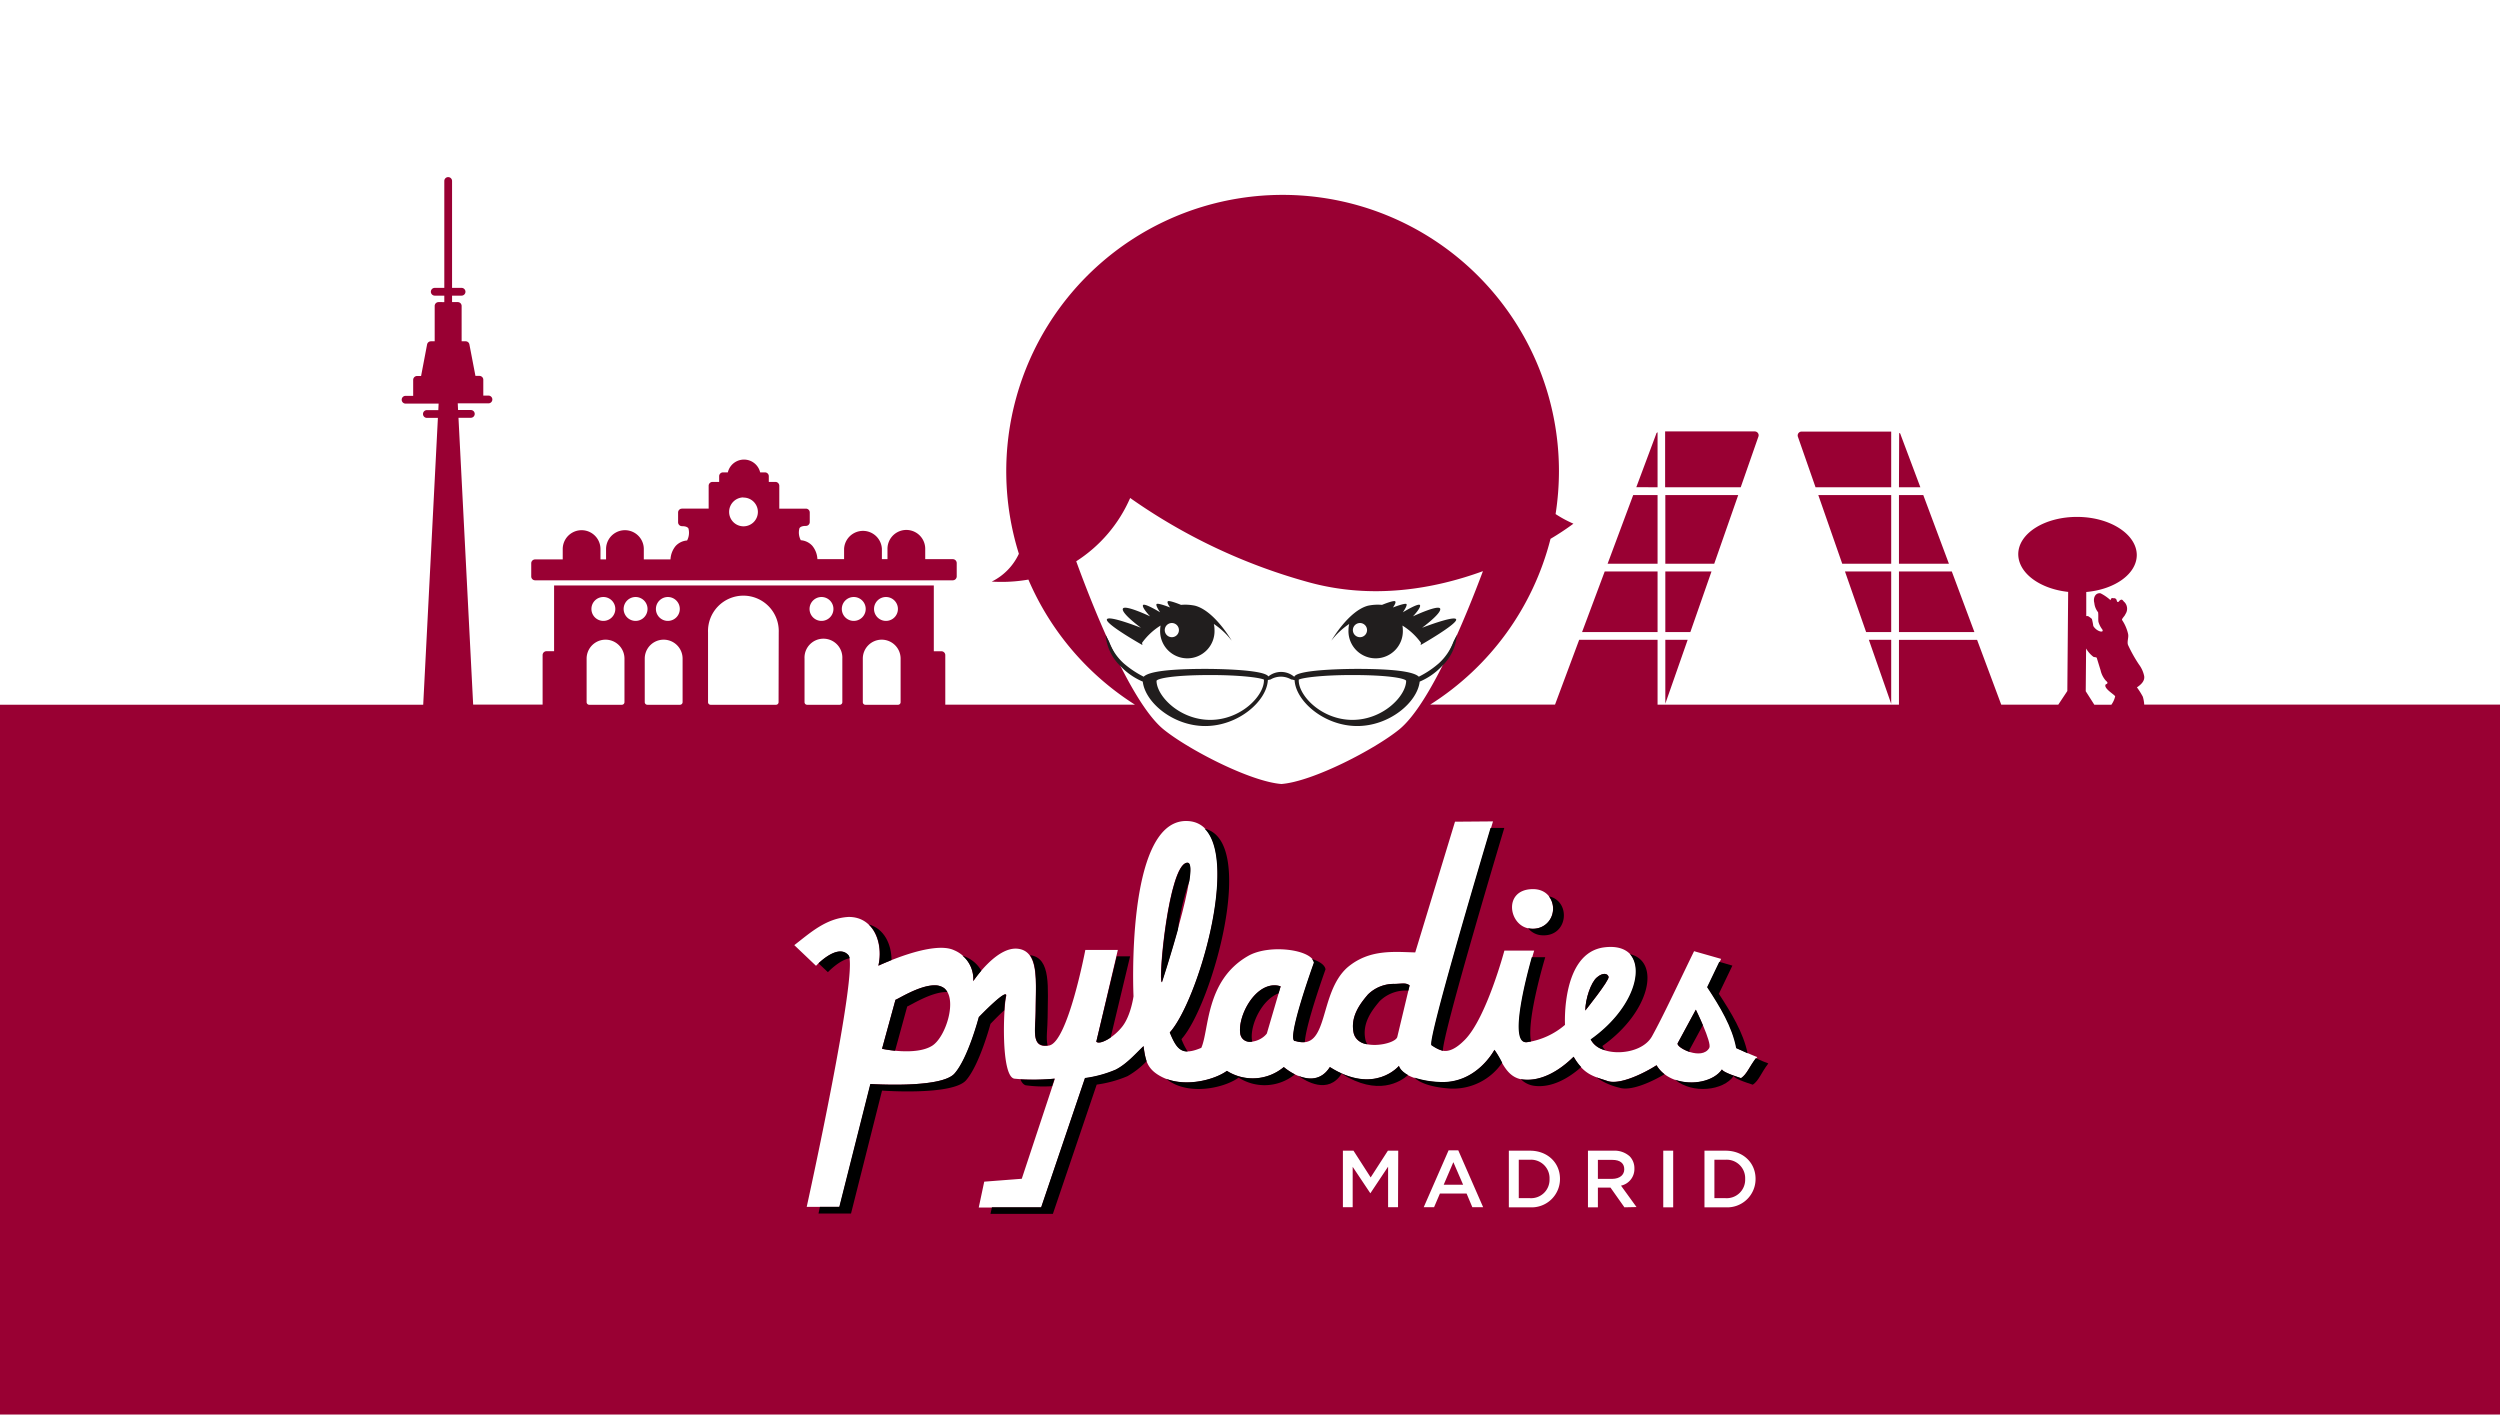 <svg id="svg35" xmlns="http://www.w3.org/2000/svg" viewBox="0 0 483.45 273.54"><defs><style>.cls-1{fill:#903;}.cls-2{fill:#211e1e;}</style></defs><title>pyladies</title><polygon class="cls-1" points="279.18 229.11 282.94 229.11 281.05 224.74 279.18 229.11"/><path class="cls-1" d="M295.86,224.27H293.7v7.43h2.16a3.57,3.57,0,0,0,3.79-3.69v0A3.58,3.58,0,0,0,295.86,224.27Z"/><path class="cls-1" d="M333.68,224.27h-2.15v7.43h2.15a3.57,3.57,0,0,0,3.8-3.69v0A3.58,3.58,0,0,0,333.68,224.27Z"/><path class="cls-1" d="M314.1,226.11v0c0-1.17-.84-1.81-2.27-1.81H309v3.67h2.81C313.22,227.94,314.1,227.22,314.1,226.11Z"/><polygon class="cls-1" points="365.72 123.73 361.4 123.73 365.72 136.1 365.72 123.73"/><polygon class="cls-1" points="377.44 110.51 367.22 110.51 367.22 122.23 381.81 122.23 377.44 110.51"/><path class="cls-1" d="M367.22,94.23h4.14L367.52,84v0l0-.05a1,1,0,0,0-.11-.17l-.06,0-.09-.07Z"/><path class="cls-1" d="M351.09,94.23h14.63V83.46l-17.34,0h0a.75.75,0,0,0-.7,1Z"/><polygon class="cls-1" points="367.22 109.01 376.88 109.01 371.92 95.73 367.22 95.73 367.22 109.01"/><polygon class="cls-1" points="356.25 109.01 365.72 109.01 365.72 95.73 351.62 95.73 356.25 109.01"/><polygon class="cls-1" points="356.78 110.51 360.87 122.23 365.72 122.23 365.72 110.51 356.78 110.51"/><polygon class="cls-1" points="320.54 122.23 320.54 110.51 310.32 110.51 305.94 122.23 320.54 122.23"/><polygon class="cls-1" points="322.04 122.23 326.88 122.23 330.97 110.51 322.04 110.51 322.04 122.23"/><path class="cls-1" d="M320.54,94.23V83.59l-.1.06-.06.06a1,1,0,0,0-.11.17l0,.05v0l-3.84,10.28Z"/><polygon class="cls-1" points="322.04 95.73 322.04 109.01 331.5 109.01 336.14 95.73 322.04 95.73"/><path class="cls-1" d="M322,94.23h14.62l3.42-9.8a.72.72,0,0,0-.09-.68.75.75,0,0,0-.61-.32h0l-17.34,0Z"/><polygon class="cls-1" points="315.83 95.73 310.88 109.01 320.54 109.01 320.54 95.73 315.83 95.73"/><polygon class="cls-1" points="326.36 123.73 322.04 123.73 322.04 136.08 326.36 123.73"/><path class="cls-1" d="M103.47,112.22h80.79a.76.76,0,0,0,.75-.75v-2.59a.76.76,0,0,0-.75-.75h-5.34v-2a3.65,3.65,0,1,0-7.3,0v2h-1.08v-2a3.66,3.66,0,0,0-7.31,0v2h-5.16a4.4,4.4,0,0,0-1-2.6,3.34,3.34,0,0,0-2.21-1.06,3.15,3.15,0,0,1-.26-2.33c.18-.29.6-.44,1.24-.44a.74.74,0,0,0,.75-.75V99.11a.74.74,0,0,0-.75-.75H150.7V93.94a.76.76,0,0,0-.75-.75h-1.28V92.1a.74.74,0,0,0-.75-.75H147a3.21,3.21,0,0,0-6.25,0h-.93a.74.74,0,0,0-.75.75v1.09h-1.28a.75.75,0,0,0-.75.75v4.42h-5.16a.75.75,0,0,0-.75.75V101a.75.75,0,0,0,.75.75c.65,0,1.07.15,1.25.44a3.21,3.21,0,0,1-.26,2.33,3.34,3.34,0,0,0-2.21,1.06,4.42,4.42,0,0,0-1,2.6h-5.16v-2a3.65,3.65,0,1,0-7.3,0v2h-1.08v-2a3.65,3.65,0,0,0-7.3,0v2h-5.34a.75.75,0,0,0-.75.75v2.59A.75.75,0,0,0,103.47,112.22Zm40.28-16A2.78,2.78,0,1,1,141,99,2.79,2.79,0,0,1,143.75,96.19Z"/><path class="cls-1" d="M414.65,136.26a6.69,6.69,0,0,0-.27-1.53,14.42,14.42,0,0,0-1.14-1.81c.74-.49,1.56-1.21,1.4-2.19a5.63,5.63,0,0,0-1-2.22,27.27,27.27,0,0,1-2.12-3.78c-.24-.66.18-1.5,0-2.18a7.92,7.92,0,0,0-1.14-2.63c-.17-.22.55-.83.62-1.14a1.85,1.85,0,0,0-.14-2.31c-.38-.3-.43-.79-1-.3-.23.33-.42.36-.53-.06a.52.52,0,0,0-.64-.42c-.34-.12-.49.06-.55.38a8.77,8.77,0,0,0-1.94-1.34c-1-.14-1.47.89-1.2,1.87a3.39,3.39,0,0,0,.73,1.8c.08.59,0,1.23.06,1.82a4.37,4.37,0,0,0,.76,1.51c.4.75-1.11.42-1.75-.68a12.12,12.12,0,0,0-.27-1.36,5.29,5.29,0,0,0-.73-.54.86.86,0,0,0-.36,0l0-4.67c5.51-.49,9.74-3.48,9.77-7.13,0-4-5.09-7.34-11.41-7.39s-11.48,3.15-11.51,7.19c0,3.66,4.16,6.72,9.65,7.31l-.16,19.17-1.75,2.64H387l-4.67-12.53H367.22v12.53H320.54V123.73H305.38l-4.67,12.53H276.57a53.51,53.51,0,0,0,23.27-32.06,51.44,51.44,0,0,0,4.43-2.93,22.84,22.84,0,0,1-3.45-1.86,54.41,54.41,0,0,0,.65-8.32,53.44,53.44,0,1,0-104.44,16,11.29,11.29,0,0,1-5.25,5.38,30.42,30.42,0,0,0,7.09-.39,53.7,53.7,0,0,0,20.61,24.19H182.8v-9.58a.75.75,0,0,0-.75-.75h-1.47V113.22H107.15v12.71h-1.47a.75.75,0,0,0-.75.75v9.58H91.5L88.66,80.79h2.39a.75.75,0,0,0,0-1.5H88.58L88.52,78h5.94a.75.75,0,1,0,0-1.5h-1V73.44a.71.71,0,0,0-.22-.53.75.75,0,0,0-.53-.22h-.77l-1.17-6.1A.74.74,0,0,0,90,66h-.73V59.17a.75.75,0,0,0-.75-.75H87.42V57.17h1.84a.75.75,0,0,0,0-1.5H87.42V35a.75.75,0,0,0-1.5,0V55.67H84.07a.75.75,0,0,0,0,1.5h1.85v1.25H84.81a.75.75,0,0,0-.75.75V66h-.73a.76.76,0,0,0-.74.61l-1.16,6.1h-.78a.76.76,0,0,0-.75.75v3.09H78.43a.75.75,0,0,0,0,1.5h6.39l-.06,1.26H82.55a.75.75,0,0,0,0,1.5h2.13l-2.84,55.47H0V273.54H483.45V136.26Zm-118.4,35.68c5.66-.19,5.33,8.19-.38,7.63C291.79,179.16,290.58,172.12,296.25,171.94Zm-88.13-63.4A27.54,27.54,0,0,0,218.55,96.3a110.78,110.78,0,0,0,34.22,16.21c12.62,3.57,24.71,1.33,34-2.06-3.19,8.53-10.14,25.7-16.2,30.62-4.7,3.81-16.66,10.06-22.77,10.54-6.11-.48-18.07-6.73-22.77-10.54C218.47,135.75,210.86,116.07,208.12,108.54Zm-36.79,6.91a2.31,2.31,0,1,1-2.31,2.31A2.31,2.31,0,0,1,171.33,115.45Zm-.82,8.25a3.66,3.66,0,0,1,3.65,3.66v8.43a.5.5,0,0,1-.5.5h-6.31a.5.5,0,0,1-.5-.5v-8.43A3.66,3.66,0,0,1,170.51,123.7Zm-5.42-8.25a2.31,2.31,0,1,1-2.3,2.31A2.31,2.31,0,0,1,165.09,115.45Zm-6.23,0a2.31,2.31,0,1,1-2.31,2.31A2.32,2.32,0,0,1,158.86,115.45Zm-3.28,11.91a3.66,3.66,0,1,1,7.31,0v8.43a.5.5,0,0,1-.5.5h-6.31a.5.5,0,0,1-.5-.5Zm-26.43-11.91a2.31,2.31,0,1,1-2.31,2.31A2.32,2.32,0,0,1,129.15,115.45Zm-12.47,0a2.31,2.31,0,1,1-2.31,2.31A2.31,2.31,0,0,1,116.68,115.45Zm4.08,20.34a.51.51,0,0,1-.5.5h-6.32a.51.51,0,0,1-.5-.5v-8.43a3.66,3.66,0,0,1,7.32,0Zm2.15-15.72a2.31,2.31,0,1,1,2.31-2.31A2.31,2.31,0,0,1,122.91,120.07ZM132,135.79a.51.51,0,0,1-.5.5h-6.32a.51.51,0,0,1-.5-.5v-8.43a3.66,3.66,0,0,1,7.32,0Zm18.56,0a.5.5,0,0,1-.5.5H137.42a.5.5,0,0,1-.5-.5v-13.5a6.84,6.84,0,1,1,13.67,0Zm119.79,97.66h-1.92v-7.84L265,230.76H265l-3.42-5.12v7.81h-1.89V222.52h2.05l3.32,5.17,3.33-5.17h2Zm14.37,0-1.11-2.64h-5.16l-1.13,2.64h-2l4.81-11H282l4.81,11ZM301.67,228a5.48,5.48,0,0,1-5.81,5.47h-4.08V222.52h4.08c3.43,0,5.81,2.36,5.81,5.43Zm12.46,5.47-2.69-3.81H309v3.81h-1.92V222.52H312a4.38,4.38,0,0,1,3.15,1.09,3.3,3.3,0,0,1,.91,2.36v0a3.28,3.28,0,0,1-2.59,3.31l3,4.14Zm9.43,0h-1.92V222.52h1.92ZM339.49,228a5.47,5.47,0,0,1-5.81,5.47h-4.07V222.52h4.07c3.44,0,5.81,2.36,5.81,5.43Zm-2.8-19.49c-3.07-1-3.65-1.47-3.69-1.7-2.27,3.35-10,3.68-12.66-.82-2.07,1.35-7,3.9-9.49,3.05s-4.55-1.14-6.54-4.68c-2.66,2.64-6.17,4.77-9.68,4.42s-4.24-4-5.66-5.72c0,0-3.47,6.69-10.75,6.22s-7.69-3.15-7.69-3.15-4.71,5.7-13.36.23c-3.15,5-8.91,0-8.91,0a9.35,9.35,0,0,1-11,.74c-2.49,1.8-8.27,3.28-12.44,1.23-3.22-1.58-3.32-3.54-3.67-6-1.55,1.47-3.23,3.44-5.38,4.55a22.83,22.83,0,0,1-5.95,1.63l-8.47,25H189.27l1.06-5,7.26-.56L204,208.59a39.5,39.5,0,0,1-7.86,0c-2.63-.5-2.09-13.92-1.57-15.9s-5.25,4-5.25,4-2.09,8-4.72,10.93-16.25,2-16.25,2l-6,23.77H156s10.17-46.13,8.07-48.62-6.27,2-6.27,2l-4.2-4c3-2.3,6.08-5.2,10.47-5.45,5-.06,6.75,5.24,5.78,9.44,0,0,10.48-5,14.67-3a6,6,0,0,1,3.67,6s4.47-6.79,8.66-6.29,3.41,6.52,3.41,12c0,3.73-1,7.37,2.62,6.71s7-18.48,7-18.48h6.29L212,201.45c.7.67,3.44-.85,5.08-3s2.12-5.8,2.12-5.8-1.57-33.32,9.88-33.88h.55c12.06.49,2.64,34.17-3.39,40.86,1.43,3.49,2.44,4.54,6.07,3,1.54-3.46.79-13,9-17.74,4.13-2.41,12.43-1.25,12.82,1.29,0,0-5.65,15.63-3.55,15.14,6.51,2,4.33-9.23,10-14.25,4.19-3.54,8.91-3,13.1-2.89l7.69-25.28,7.35-.06s-12.87,42.83-11.81,43.3,2.65,2.74,6.39-1.09c4.16-4.25,7.62-17.22,7.62-17.22h5.76s-5.52,18.21-1.33,17.71a14.5,14.5,0,0,0,7.29-3.35s-.76-14,7.65-15c9.09-1.1,7.92,10.41-2.61,17.88,1.57,3.39,9.62,3.24,11.79-.68s4.89-9.8,8.13-16.45l5.23,1.49-2.62,5.46c2.5,3.81,4.84,7.65,5.62,11.79,0,0,2.65,1.24,4,1.74C338.25,206.27,337.9,207.65,336.69,208.49Zm71.62-72.23H405l-1.66-2.61.07-8.26a5.56,5.56,0,0,0,1.38,1.58c.21.16.69,0,.72.35l.7,2.27a4.52,4.52,0,0,0,1,2c.29.27.58.52,0,.73-.55.74,1.74,2,1.82,2.32A4.44,4.44,0,0,1,408.31,136.26Z"/><path class="cls-1" d="M180.81,190.55c-3-.06-7.34,2.79-7.64,2.79l-2.6,9.48s6.53,1.41,9.7-.6c2.64-1.67,4.93-9,2.34-11.1A3,3,0,0,0,180.81,190.55Z"/><path class="cls-1" d="M324.42,201.78c-.28.83,4.7,3.35,6.12.87.56-1-2.6-7.38-2.6-7.38Z"/><path class="cls-1" d="M308.82,189h0c-1.2,1-2.24,4.21-2.26,6.42,0,0,4.7-5.87,4.51-6.52S310,188,308.82,189Z"/><path class="cls-1" d="M246.39,190.55c-3.95.07-7,6-6.56,9.26.33,2.54,3.84,1.79,5.15.05l2.67-9.11a3.53,3.53,0,0,0-1.26-.2Z"/><path class="cls-1" d="M229.65,166.84h-.16c-3.51.47-5.6,22.87-4.83,23.11C224.66,190,232.16,167,229.65,166.84Z"/><path class="cls-1" d="M269.76,190.27a7.15,7.15,0,0,0-5.24,2.06c-1.46,1.73-3.47,4.27-2.73,7.51.78,3.46,7.89,2.23,8.41.72l2.39-10C271.85,190,271.26,190.23,269.76,190.27Z"/><path d="M299.52,173.33a3.89,3.89,0,0,1-3.65,6.24l-.37-.08a3.65,3.65,0,0,0,2.48,1.36C303.25,181.37,303.92,174.27,299.52,173.33Z"/><path d="M242.17,201.42a1.76,1.76,0,0,1-.07-.33c-.38-2.9,1.92-7.78,5.15-9l.4-1.35a3.53,3.53,0,0,0-1.26-.2h0c-3.95.07-7,6-6.56,9.26A1.87,1.87,0,0,0,242.17,201.42Z"/><path d="M254.07,186.17s-5.65,15.63-3.55,15.14a4.29,4.29,0,0,0,1.81.2c.18-3.46,4-14.06,4-14.06-.13-.85-1.17-1.55-2.64-2A1.54,1.54,0,0,1,254.07,186.17Z"/><path d="M264.43,201.94a2.37,2.37,0,0,1-.37-.82c-.74-3.24,1.27-5.77,2.73-7.51a7.19,7.19,0,0,1,5.24-2.06h.32l.24-1c-.74-.53-1.33-.32-2.83-.28a7.15,7.15,0,0,0-5.24,2.06c-1.46,1.73-3.47,4.27-2.73,7.51A3,3,0,0,0,264.43,201.94Z"/><path d="M226.2,199.67c1,2.46,1.81,3.7,3.47,3.67a13.18,13.18,0,0,1-1.2-2.39c5.84-6.47,14.86-38.26,4.47-40.71C239.5,166.75,231.53,193.75,226.2,199.67Z"/><path d="M212,201.45c.42.4,1.57,0,2.78-.82l3.76-15.7h-2.58Z"/><path d="M197.33,208.74c.27.64.61,1,1,1.13a25.56,25.56,0,0,0,5.11.18l.48-1.46A48.56,48.56,0,0,1,197.33,208.74Z"/><path d="M230,170.4c.33-2.1.31-3.51-.3-3.56h-.16c-3.51.47-5.6,22.87-4.83,23.11,0,0,1.6-4.89,3.08-10.18A45.48,45.48,0,0,1,230,170.4Z"/><path d="M332.47,186l-2.35,4.9c2.5,3.81,4.84,7.65,5.62,11.79,0,0,1.09.51,2.21,1-.83-4-3.12-7.78-5.56-11.51l2.62-5.45Z"/><path d="M326.83,203.45a.46.46,0,0,1-.14-.39l2.61-4.82c-.67-1.58-1.36-3-1.36-3l-3.52,6.51C324.28,202.19,325.45,203,326.83,203.45Z"/><path d="M276.82,202.13a6.49,6.49,0,0,0,2.21,1.06c-.08-3.3,11.87-43.08,11.87-43.08l-2.66,0C286.1,167.31,275.87,201.71,276.82,202.13Z"/><path d="M307.59,201a4.22,4.22,0,0,0,2.84,2.08,3,3,0,0,1-.57-.8c9.32-6.61,11.3-16.37,5.34-17.77C318.06,187.74,315.4,195.49,307.59,201Z"/><path d="M296.22,185.1c-1.16,4.14-4.47,16.85-1,16.43a7.93,7.93,0,0,0,.85-.14c-.91-4.21,2.75-16.29,2.75-16.29Z"/><path d="M308.82,189h0c-1.2,1-2.24,4.21-2.26,6.42,0,0,4.7-5.87,4.51-6.52S310,188,308.82,189Z"/><path d="M304.31,204.34c-2.66,2.64-6.17,4.77-9.68,4.42-.19,0-.37-.06-.55-.09A4.48,4.48,0,0,0,296.9,210c3.16.32,6.32-1.38,8.87-3.65A10.14,10.14,0,0,1,304.31,204.34Z"/><path d="M289,203s-3.47,6.69-10.75,6.22a17.59,17.59,0,0,1-4.76-.85c.83.81,2.73,1.86,7,2.14a11.49,11.49,0,0,0,10-5A18.21,18.21,0,0,0,289,203Z"/><path d="M270.53,206.11s-4.71,5.7-13.36.23c-1.72,2.72-4.22,2.46-6.13,1.68,1.47,1.07,5.81,3.69,8.4-.39,7,4.42,11.41,1.54,12.85.27C270.68,207,270.53,206.11,270.53,206.11Z"/><path d="M339.53,204.63c-1.3,1.75-1.68,3.06-2.84,3.86-3.07-1-3.65-1.47-3.69-1.7-1.57,2.31-5.76,3.18-9.07,2,3.3,2.79,9.37,2.16,11.34-.74,0,.24.62.74,3.69,1.71,1.21-.84,1.56-2.23,3-4.11C341.32,205.43,340.35,205,339.53,204.63Z"/><path d="M248.26,206.34a9.35,9.35,0,0,1-11,.74c-2.35,1.7-7.64,3.11-11.73,1.54a8.24,8.24,0,0,0,1.56,1c4.17,2,9.95.57,12.44-1.23a9.29,9.29,0,0,0,10.88-.63A11.45,11.45,0,0,1,248.26,206.34Z"/><path d="M320.34,206c-2.07,1.35-7,3.9-9.49,3.05-.76-.26-1.48-.47-2.16-.72a12.37,12.37,0,0,0,4.43,2c2.28.77,6.45-1.21,8.77-2.6A5.86,5.86,0,0,1,320.34,206Z"/><path d="M200.29,195.42c0,3.61-1,7.13,2.3,6.75-.36-1.29,0-3.36,0-5.46,0-5.49.78-11.5-3.4-12C200.73,186.85,200.29,191.29,200.29,195.42Z"/><path d="M173.09,203.19l2.35-8.57c.3,0,4.63-2.85,7.64-2.78h.11a2.6,2.6,0,0,0-.58-.73,3,3,0,0,0-1.8-.57c-3-.06-7.34,2.79-7.64,2.79l-2.6,9.48A23.94,23.94,0,0,0,173.09,203.19Z"/><path d="M169.88,186.73s1-.48,2.52-1.08c0-3.07-1.44-6.09-4.4-6.88C170,180.63,170.53,183.92,169.88,186.73Z"/><path d="M188.22,189.71a24.47,24.47,0,0,1,1.55-2,6.29,6.29,0,0,0-3-2.66,3.35,3.35,0,0,0-.65-.24A5.91,5.91,0,0,1,188.22,189.71Z"/><path d="M194.21,195.36a18,18,0,0,1,.31-2.67c.52-2-5.25,4-5.25,4s-2.09,8-4.72,10.93-16.25,2-16.25,2l-6,23.77h-3.74l-.28,1.28h6.29l6-23.77s13.63,1,16.25-2S191.54,198,191.54,198,192.88,196.57,194.21,195.36Z"/><path d="M221.14,202.28c-1.55,1.47-3.23,3.44-5.38,4.55a22.83,22.83,0,0,1-5.95,1.63l-8.47,25h-9.52l-.28,1.28h12.07l8.47-25a23.27,23.27,0,0,0,5.95-1.63,16.32,16.32,0,0,0,3.7-2.89A14.13,14.13,0,0,1,221.14,202.28Z"/><path d="M158.28,186.28,160.1,188s2.2-2.35,4.21-2.69a1.36,1.36,0,0,0-.21-.58C162.42,182.75,159.41,185.22,158.28,186.28Z"/><path class="cls-2" d="M275,121.4s3.74-2.75,3.51-3.67-5.27,1.46-5.27,1.46,1.6-1.67,1.36-2.17-3.32,1.39-3.32,1.39.88-1.23.72-1.57-2.64.64-2.64.64.75-1,.42-1.21-2.53.7-2.53.7a9.19,9.19,0,0,0-2.71.16c-3.77,1-7.09,6.77-7.09,6.77a14.64,14.64,0,0,1,3.46-3.24,5,5,0,0,0-.14,1.16,5.26,5.26,0,1,0,10.51,0,4.8,4.8,0,0,0-.08-.85,12.54,12.54,0,0,1,3.59,3.34l-.07.43s7-4,6.88-4.93S275,121.4,275,121.4ZM263,123.22a1.37,1.37,0,1,1,1.36-1.37A1.37,1.37,0,0,1,263,123.22Z"/><path class="cls-2" d="M238.19,123.9s-3.33-5.79-7.1-6.77a9.12,9.12,0,0,0-2.7-.16s-2.2-.91-2.53-.7.42,1.21.42,1.21-2.48-1-2.64-.64.71,1.57.71,1.57-3.08-1.88-3.32-1.39,1.37,2.17,1.37,2.17-5-2.38-5.27-1.46,3.51,3.67,3.51,3.67-6.44-2.55-6.6-1.59,6.88,4.93,6.88,4.93l-.07-.43a12.58,12.58,0,0,1,3.58-3.34,6,6,0,0,0-.08.85,5.26,5.26,0,1,0,10.51,0,5,5,0,0,0-.13-1.16A14.64,14.64,0,0,1,238.19,123.9Zm-11.57-.68a1.37,1.37,0,1,1,1.36-1.37A1.37,1.37,0,0,1,226.62,123.22Z"/><path class="cls-2" d="M281.74,122.77l-.65,1.27a10.67,10.67,0,0,1-2.89,4.27,18.16,18.16,0,0,1-3.83,2.55c-1-1-5-1.51-11.95-1.51-1.18,0-11.56.05-12.14,1.53a3.9,3.9,0,0,0-5-.07c-.88-1.41-10.94-1.46-12.11-1.46-7,0-11,.5-12,1.51a18.69,18.69,0,0,1-3.83-2.55,10.46,10.46,0,0,1-2.88-4.27l-.66-1.27a9.5,9.5,0,0,0,3,6.17,12.71,12.71,0,0,0,4.19,2.87c.45,4,5.83,8.59,12.08,8.59,6.41,0,11.92-4.84,12.11-8.9l.52-.1a3.93,3.93,0,0,1,4,0c.23,0,.43.09.65.13.21,4.05,5.71,8.87,12.11,8.87,6.25,0,11.63-4.6,12.08-8.59a12.59,12.59,0,0,0,4.18-2.87A9.45,9.45,0,0,0,281.74,122.77Zm-37.32,8.81c0,3-4.45,7.63-10.38,7.63s-10.38-4.63-10.39-7.56c.21-.44,3.16-1.11,10.45-1.11,5.66,0,9.47.49,10.32.88Zm17.11,7.63c-5.92,0-10.38-4.63-10.38-7.63v-.16c.86-.39,4.66-.88,10.32-.88,7.3,0,10.25.67,10.45,1.11C271.91,134.58,267.46,139.21,261.53,139.21Z"/></svg>